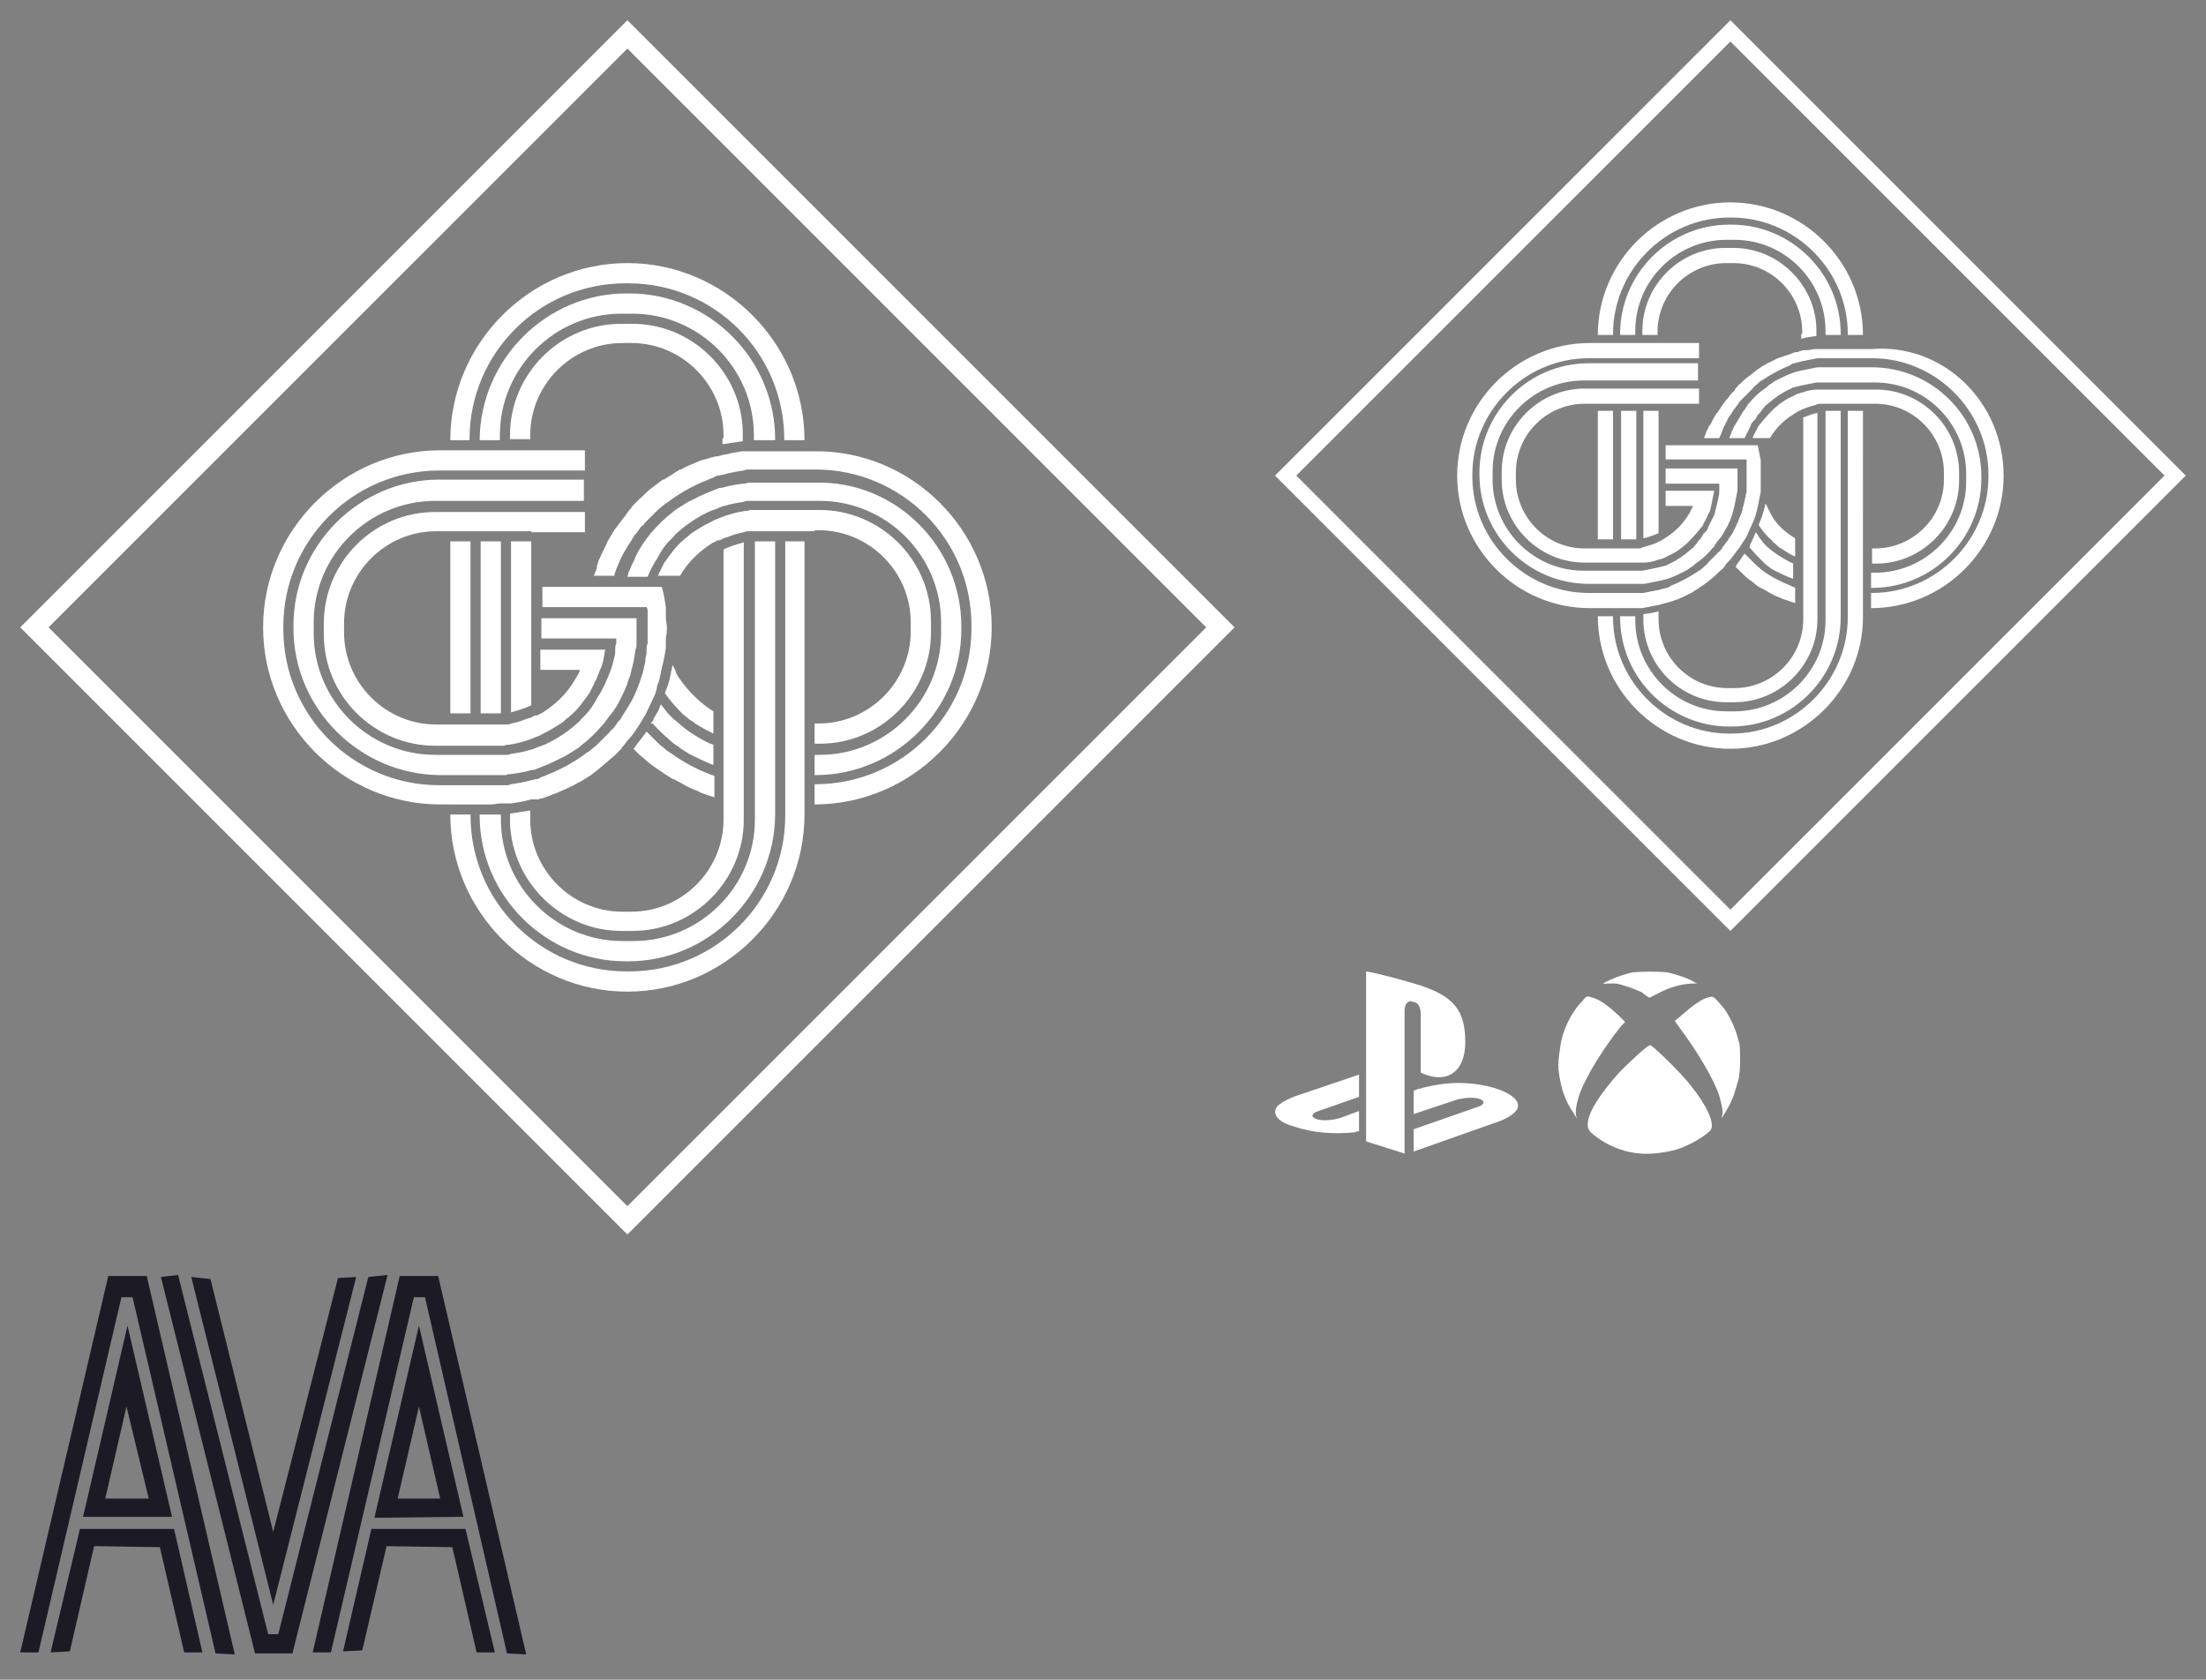 <svg width="218" height="166" viewBox="0 0 218 166" xmlns="http://www.w3.org/2000/svg" xmlns:xlink="http://www.w3.org/1999/xlink"><rect x="0" y="0" width="218" height="166" fill="#808080" stroke="none"/><svg width="54" height="41.5" viewBox="-2 -2 54 41.5" y="124"><path fill="#1c1b25" d="M8.7.1h3.8l8.7 37.4-1.9-.1-8.2-35.2H10L1.8 37.3H0L8.7.1zm-2.8 25h9.3L18 37.3h-1.8l-2.4-10.4-6.5-.1-2.4 10.4-1.9.1 2.9-12.2zM10.6 5L15 23.9H6.2C6.2 24 10.6 5 10.6 5zm2.1 17.1L10.5 13l-2.1 9.1h4.3zM15.6 0l8.9 35.5h1L34.4.2l1.9-.2-9.4 37.4h-3.7L13.9.2l1.7-.2zm3.2.4l6.2 25L31.4.3l1.8-.1L25 32.6 16.9.2l1.9.2zM37.5.1h3.8L50 37.5l-1.9-.1L40 2.2h-1.1l-8.2 35.1h-1.8L37.5.1zm-2.8 25H44l2.9 12.2h-1.8l-2.4-10.4-6.5-.1-2.4 10.3-1.9.1 2.8-12.1zM39.4 5l4.4 18.9-8.8.1 4.4-19zm2.1 17.1L39.4 13l-2.1 9.1h4.2z"/></svg><svg width="124" height="124" viewBox="-2 -2 124 124"><path fill="#fff" d="M60 0L0 60l60 60 60-60L60 0zM2.8 60L60 2.8 117.2 60 60 117.2 2.8 60zm45.7-8.5h2v16.2c-.6.3-1.3.5-2 .7V51.5zm-2 0h1v17h-2v-17h1zm9.3-4c-.1 0-.1 0 0 0H41c-6.6 0-12 5.4-12 12v1.1c0 6.6 5.4 12 12 12h7c.2 0 .3 0 .5-.1.7-.1 1.3-.2 1.9-.4h.1c.2-.1.3-.1.5-.2s.3-.1.5-.2c.1 0 .2-.1.3-.1 1.1-.5 2.2-1.2 3.1-2 .2-.2.4-.3.5-.5l.5-.5c.3-.3.5-.6.7-.9.1-.2.2-.3.3-.5.1-.2.2-.4.3-.5.3-.5.6-1.1.8-1.6.1-.2.1-.3.2-.5s.1-.3.2-.5c.1-.3.2-.7.3-1.1.1-.3.1-.6.1-.9 0-.2 0-.3.1-.5v-.5h-7.4v-2h9.4v2.6c0 .2 0 .3-.1.5-.1.7-.2 1.4-.4 2 0 .2-.1.3-.1.5-.1.2-.1.3-.2.5 0 .1-.1.2-.1.4-.1.2-.2.4-.3.7l-.3.6c-.3.7-.7 1.3-1.2 1.9-.1.1-.2.3-.3.4-.1.1-.2.3-.3.4l-.1.1c-.6.7-1.3 1.4-2.1 2-.2.2-.4.3-.7.5-.3.2-.5.3-.8.5-.8.4-1.6.8-2.4 1.1-.2.1-.3.1-.5.2s-.3.1-.5.1c-.6.2-1.3.3-2 .4-.2 0-.3 0-.5.1h-6.6C33.5 74.5 27 68 27 60.1v-.3c0-7.9 6.5-14.4 14.4-14.4h14.3v2.1h.1zm-13.3 4h2v17h-2v-17zm8-1h-9.4c-5 0-9.1 4.1-9.1 9.1v.9c0 5 4.1 9.1 9.1 9.1H48c.2 0 .3 0 .5-.1.5-.1.9-.2 1.4-.4.2-.1.4-.1.6-.2.2-.1.3-.2.5-.2h.1c.2-.1.3-.2.4-.2 1.3-.8 2.5-1.9 3.3-3.3.1-.2.2-.3.3-.5.1-.2.2-.3.2-.5h-3.9v-2h6.4c-.1.7-.2 1.4-.5 2-.1.2-.1.3-.2.5s-.1.3-.2.5c-.1.1-.1.2-.2.4l-.3.6c-.1.2-.2.4-.3.5-.5.7-1 1.4-1.7 2-.2.2-.4.3-.6.5-.2.2-.4.3-.7.5-.6.4-1.2.7-1.8 1-.2.1-.3.1-.5.2s-.3.1-.5.2c-.6.2-1.3.4-2 .5-.2 0-.3 0-.5.1H41c-6 0-11-4.9-11-11v-1.1c0-6 4.9-11 11-11h14.8v2h-5.3zm-8 27h-1C31.9 77.5 24 69.6 24 60s7.9-17.5 17.5-17.5h14.3v2H41.4c-8.5 0-15.4 6.9-15.4 15.4v.3c0 8.5 6.9 15.4 15.4 15.4H48c.2 0 .3 0 .5-.1.7-.1 1.3-.2 2-.4.2 0 .3-.1.5-.1s.3-.1.5-.2.4-.1.5-.2c1.3-.5 2.6-1.2 3.7-2 .2-.2.5-.3.7-.5.2-.2.4-.3.6-.5l1.2-1.2c.1-.1.2-.3.4-.4.1-.1.2-.3.3-.4.1-.2.2-.3.4-.5.1-.2.2-.3.3-.5.2-.3.3-.5.5-.8.1-.2.2-.3.3-.5l.3-.6c.2-.5.5-1.1.6-1.6.1-.2.1-.3.2-.5 0-.2.1-.3.1-.5.1-.4.2-.7.2-1.1.1-.3.1-.6.1-.9 0-.2 0-.3.1-.5v-3.1c0-.2 0-.3-.1-.5H51.6v-2h11.8c.2.7.3 1.3.4 2v1c0 .3.1.7.1 1 0 .3 0 .7-.1 1v1c-.1.7-.2 1.3-.4 2 0 .2-.1.3-.1.5s-.1.3-.1.5c0 .1-.1.2-.1.4-.1.2-.2.4-.2.7-.1.2-.1.4-.2.6-.3.6-.6 1.3-.9 1.9-.1.2-.2.3-.3.5-.1.2-.2.3-.3.5-.4.6-.7 1.1-1.2 1.6-.1.1-.2.3-.3.4-.1.1-.2.2-.3.4l-.1.1-.5.5c-.8.7-1.6 1.4-2.4 2-.3.2-.5.3-.8.5-.3.2-.6.3-.9.5-1 .5-2 .9-3.1 1.3-.2 0-.3.1-.5.1h-.6c-.7.2-1.3.3-2 .4h-1c-.3 0-.7.1-1 .1h-4zm30-36V41c0-6.6-5.4-12-12-12h-1.1c-6.6 0-12 5.4-12 12v.5h-2v-.1C45.5 33.5 52 27 59.9 27h.3c7.9 0 14.4 6.5 14.4 14.4v.1h-2.1zm-3-.2V41c0-5-4.1-9.1-9.1-9.1h-.9c-5 0-9.1 4.1-9.1 9.1v.4h-2V41c0-6 4.9-11 11-11h1.1c5.9 0 10.8 4.8 10.9 10.7v.9c-.7.1-1.3.2-2 .3v-.6zm-25 .2h-2C42.5 31.9 50.4 24 60 24s17.5 7.9 17.5 17.5h-2v-.1c0-8.5-6.9-15.4-15.4-15.4h-.3c-8.5 0-15.4 6.9-15.4 15.4v.1zm34 9H72c-.2 0-.3 0-.5.1-.5.1-.9.2-1.4.4-.2.1-.4.1-.6.2-.2.1-.3.2-.5.2h-.1c-.2.1-.3.2-.4.2-1.3.8-2.5 1.9-3.3 3.3H63c.1-.1.1-.2.2-.4l.3-.6c.1-.2.2-.4.3-.5.5-.7 1-1.4 1.7-2 .2-.2.4-.3.6-.5.2-.2.4-.3.7-.5.6-.4 1.2-.7 1.8-1 .2-.1.3-.1.5-.2s.3-.1.5-.2c.6-.2 1.3-.4 2-.5.2 0 .3 0 .5-.1H79c6 0 11 4.9 11 11v1.1c0 6-4.9 11-11 11h-.5v-2h.4c5 0 9.1-4.1 9.1-9.1v-.9c0-5-4.1-9.1-9.1-9.1h-.4zm-16.8 1c.1-.1.2-.3.3-.4.1-.1.2-.3.3-.4l.1-.1c.6-.7 1.3-1.4 2.1-2 .2-.2.4-.3.7-.5.3-.2.5-.3.8-.5.8-.4 1.6-.8 2.4-1.1.2-.1.3-.1.5-.2s.3-.1.5-.1c.6-.2 1.3-.3 2-.4.2 0 .3 0 .5-.1h6.7C86.5 45.5 93 52 93 59.9v.3c0 7.9-6.5 14.4-14.4 14.4h-.1v-2h.5c6.6 0 12-5.4 12-12v-1.1c0-6.6-5.4-12-12-12h-7c-.2 0-.3 0-.5.1-.7.1-1.3.2-1.9.4h-.1c-.2.1-.3.1-.5.2s-.3.1-.5.2c-.1 0-.2.1-.3.1-1.1.5-2.2 1.2-3.1 2-.2.2-.4.3-.5.5l-.5.5c-.3.3-.5.6-.7.9-.1.2-.2.3-.3.5-.1.2-.2.4-.3.5-.3.5-.6 1.1-.8 1.6h-2c0-.1.1-.2.1-.4.1-.2.2-.4.3-.7l.3-.6c.2-.6.6-1.2 1-1.8zm6.8 16.8v2.2c-.6-.3-1.2-.6-1.8-1-.2-.2-.5-.3-.7-.5-.2-.2-.4-.3-.6-.5-.6-.6-1.2-1.3-1.7-2 .2-.5.4-1 .5-1.5 0-.2.1-.3.1-.5s.1-.3.1-.5c0-.1.1-.2.1-.3 0 .1.1.2.1.3.1.2.2.3.2.5.1.2.2.3.3.5.9 1.3 2.1 2.5 3.4 3.3zM96 60c0 9.6-7.9 17.5-17.5 17.5v-2h.1c8.5 0 15.4-6.9 15.4-15.4v-.3c0-8.5-6.9-15.4-15.4-15.4H72c-.2 0-.3 0-.5.1-.7.1-1.3.2-2 .4-.2 0-.3.1-.5.1s-.3.1-.5.2-.4.1-.5.2c-1.3.5-2.6 1.2-3.7 2-.2.2-.5.3-.7.5-.2.2-.4.3-.6.5l-1.2 1.2c-.1.1-.2.3-.4.4-.1.1-.2.3-.3.4-.1.2-.2.3-.4.5-.1.2-.2.3-.3.5-.2.3-.3.5-.5.8-.1.2-.2.3-.3.5l-.3.6c-.2.5-.5 1.1-.6 1.6h-2c0-.1.1-.2.1-.3.1-.2.2-.4.2-.7.1-.2.1-.4.2-.6 0-.1.1-.1.1-.2.2-.5.5-1 .7-1.5 0-.1.1-.1.1-.2.1-.2.2-.3.3-.5.1-.2.2-.3.3-.5l.9-1.2c.1-.1.2-.2.3-.4.1-.1.2-.3.3-.4.1-.1.2-.2.3-.4l.1-.1.5-.5.1-.1c.4-.3.7-.7 1.1-1l1.2-.9h.1c.3-.2.5-.3.8-.5.1-.1.2-.1.3-.2.2-.1.3-.2.5-.3h.1c.5-.3 1-.5 1.5-.7.4-.2.8-.3 1.2-.4.1 0 .2-.1.3-.1.2 0 .3-.1.5-.1h.1c.1 0 .3-.1.4-.1.3-.1.6-.1.9-.2.4-.1.7-.1 1.1-.2h7.2C88.1 42.5 96 50.4 96 60zm-20.5-8.5h2v27C77.5 88.1 69.6 96 60 96s-17.5-7.9-17.5-17.5h2v.1c0 8.5 6.9 15.4 15.4 15.4h.3c8.5 0 15.4-6.9 15.4-15.4V51.5zm-6 .8c.6-.3 1.3-.5 2-.7V79c0 6-4.9 11-11 11h-1.1c-5.9 0-10.8-4.8-11-10.7v-.9c.7-.1 1.3-.2 2-.3v.9c0 5 4.1 9.1 9.1 9.1h.9c5 0 9.1-4.1 9.1-9.1V52.3zm-7 17.2h-.2s0-.1.1-.1c.1-.1.2-.3.2-.4.1-.2.2-.3.3-.5.2-.3.3-.6.4-.9.2.3.5.6.7.9l.5.5c.2.2.4.3.6.5.9.8 2 1.5 3.1 2 .1 0 .2.1.3.1v2c-.8-.3-1.6-.7-2.4-1.1-.3-.2-.5-.3-.8-.5-.2-.2-.4-.3-.7-.5-.7-.6-1.5-1.3-2.1-2zm-15 9v.5c0 6.6 5.4 12 12 12h1.1c6.6 0 12-5.4 12-12V51.5h2v27.1C74.5 86.5 68 93 60.1 93h-.3c-7.9 0-14.4-6.5-14.4-14.4v-.1h2.1zm14.4-8.2l1.2 1.2c.2.2.4.3.6.5.2.2.4.3.7.5 1.1.8 2.4 1.5 3.7 2 .2.1.4.1.5.2v2.1c-.5-.2-1.1-.3-1.6-.6-.5-.2-1-.4-1.5-.7-.3-.2-.6-.3-.9-.5h-.1c-.3-.2-.5-.3-.8-.5-.4-.3-.9-.6-1.3-.9-.4-.3-.8-.7-1.2-1l-.5-.5-.1-.1c.1-.1.2-.2.3-.4.4-.5.7-.9 1-1.3z"/></svg><svg width="94" height="94" viewBox="-2 -2 94 94" x="124"><path fill="#fff" d="M45 0L0 45l45 45 45-45L45 0zM2.1 45L45 2.1 87.9 45 45 87.9 2.1 45zm34.3-6.4h1.5v12.1c-.5.2-1 .4-1.5.5V38.6zm-1.5 0h.8v12.7h-1.5V38.6h.7zm6.9-3H30.5c-4.9 0-9 4-9 9v.8c0 4.9 4 9 9 9h5.8l1.5-.3c.1 0 .3-.1.4-.1.1 0 .3-.1.4-.1.1 0 .2-.1.2-.1.9-.4 1.6-.9 2.3-1.5.1-.1.3-.2.4-.4.1-.1.2-.2.3-.4.2-.2.4-.4.5-.7l.3-.3c.1-.1.2-.3.2-.4l.6-1.2c0-.1.1-.2.1-.4 0-.1.1-.2.1-.4.1-.3.1-.5.2-.8 0-.2.1-.4.1-.7v-.8h-5.3v-1.5h7.1v2.2l-.3 1.5c0 .1-.1.3-.1.4 0 .1-.1.2-.1.4 0 .1-.1.2-.1.3-.1.2-.1.3-.2.5-.1.1-.1.3-.2.4-.3.5-.5 1-.9 1.4-.1.1-.2.2-.2.3-.1.1-.2.2-.2.3 0 0 0 .1-.1.1-.5.6-1 1.1-1.6 1.5-.2.1-.3.3-.5.4-.2.1-.4.3-.6.4-.6.3-1.2.6-1.8.8-.1 0-.2.1-.4.1-.1 0-.2.1-.4.1l-1.5.3H31c-5.9 0-10.8-4.8-10.8-10.8v-.2c0-5.9 4.8-10.8 10.8-10.8h10.8v1.7zm-9.9 3h1.5v12.7h-1.5V38.6zm6-.7h-7.3c-3.7 0-6.8 3-6.8 6.8v.7c0 3.7 3 6.8 6.8 6.8h5.3c.1 0 .3 0 .4-.1.4-.1.7-.2 1-.3.2-.1.3-.1.5-.2.1-.1.3-.1.4-.2.1-.1.2-.1.3-.2 1-.6 1.8-1.4 2.4-2.4.1-.1.1-.2.2-.4.1-.1.1-.2.2-.4h-2.7v-1.5h4.8l-.3 1.5c0 .1-.1.3-.1.4 0 .1-.1.3-.2.4 0 .1-.1.2-.1.3-.1.2-.2.3-.2.4-.1.1-.2.3-.2.4-.4.5-.8 1-1.3 1.5l-.4.4c-.2.1-.3.3-.5.4-.4.3-.9.6-1.4.8-.1.1-.2.1-.4.2-.1 0-.2.1-.4.1-.5.2-1 .3-1.5.3h-5.8c-4.5 0-8.2-3.7-8.2-8.2v-.8c0-4.5 3.7-8.2 8.2-8.2h11.3v1.5h-4zm-6 20.2h-.8C23.9 58.1 18 52.2 18 45c0-7.2 5.9-13.1 13.1-13.1h10.8v1.5h-11 .1c-6.3 0-11.5 5.2-11.5 11.5v.2c0 6.3 5.2 11.5 11.5 11.5h5.4l1.5-.3c.1 0 .3-.1.4-.1.1 0 .3-.1.4-.1.1 0 .3-.1.4-.2 1-.4 1.9-.9 2.8-1.5.2-.1.3-.2.5-.4.1-.1.3-.2.4-.4l.9-.9.3-.3c.1-.1.2-.2.2-.3.1-.1.2-.2.3-.4.1-.1.2-.2.3-.4.1-.2.3-.4.4-.6.1-.1.1-.3.2-.4.1-.1.1-.3.2-.4.2-.4.3-.8.5-1.2 0-.1.1-.2.1-.4 0-.1.1-.3.1-.4.1-.3.1-.5.2-.8 0-.2.1-.4.1-.7v-3h-8V42h9.1l.3 1.5v3.1l-.3 1.5c0 .1-.1.3-.1.4 0 .1-.1.3-.1.4 0 .1-.1.2-.1.3-.1.2-.1.3-.2.5-.1.1-.1.3-.2.4-.2.5-.4 1-.7 1.4-.1.1-.1.2-.2.3-.1.1-.1.2-.2.3l-.9 1.2-.3.3c-.1.1-.2.2-.2.3l-.1.1c-.1.1-.2.3-.4.4-.6.6-1.2 1.1-1.8 1.5-.2.1-.4.3-.6.4-.2.1-.4.3-.7.4-.7.4-1.5.7-2.3.9-.1 0-.3.1-.4.1s-.2.1-.4.1l-1.5.3h-4.4zm22.5-27v-.4c0-4.9-4-9-9-9h-.8c-4.9 0-9 4-9 9v.4h-1.5V31c0-5.9 4.8-10.8 10.8-10.8h.2C51 20.2 55.9 25 55.9 31v.1h-1.5zm-2.3-.1v-.2c0-3.7-3-6.8-6.8-6.8h-.7c-3.7 0-6.8 3-6.8 6.8v.3h-1.5v-.4c0-4.5 3.7-8.2 8.2-8.2h.8c4.4 0 8.1 3.6 8.2 8v.7c-.5.1-1 .1-1.5.3V31zm-18.7.1h-1.5C31.9 23.9 37.8 18 45 18c7.2 0 13.1 5.9 13.1 13.1h-1.5V31c0-6.3-5.2-11.5-11.5-11.5h-.2c-6.3 0-11.5 5.2-11.5 11.5v.1zm25.5 6.8h-5c-.1 0-.3 0-.4.1-.4.1-.7.2-1 .3-.2.1-.3.1-.5.2-.1.1-.3.1-.4.2-.1.1-.2.1-.3.2-1 .6-1.8 1.4-2.4 2.4h-1.7c0-.1.1-.2.1-.3.1-.2.2-.3.2-.4.1-.1.2-.3.2-.4.4-.5.8-1 1.3-1.5l.4-.4c.2-.1.3-.3.5-.4.4-.3.9-.6 1.4-.8.1-.1.2-.1.4-.2.1 0 .2-.1.4-.1.5-.2 1-.3 1.5-.3h5.8c4.5 0 8.2 3.7 8.2 8.2v.8c0 4.5-3.7 8.2-8.2 8.2H59v-1.5h.3c3.7 0 6.8-3 6.8-6.8v-.7c0-3.7-3-6.8-6.8-6.8h-.4zm-12.6.7c.1-.1.2-.2.2-.3.1-.1.2-.2.2-.3 0 0 0-.1.1-.1.5-.6 1-1.1 1.6-1.5.2-.1.3-.3.5-.4.2-.1.4-.3.6-.4.6-.3 1.2-.6 1.8-.8.1 0 .2-.1.4-.1.1 0 .2-.1.4-.1l1.5-.3H59c5.9 0 10.8 4.8 10.8 10.8v.2c0 5.9-4.8 10.8-10.8 10.8h-.1v-1.5h.4c4.9 0 9-4 9-9v-.8c0-4.9-4-9-9-9h-5.8l-1.5.3c-.1 0-.3.1-.4.1-.1 0-.3.1-.4.1-.1 0-.2.1-.2.1-.9.4-1.6.9-2.3 1.5-.1.1-.3.2-.4.4-.1.1-.2.2-.3.4-.2.2-.4.4-.5.7l-.3.3c-.1.1-.2.3-.2.4l-.6 1.2h-1.5c0-.1.1-.2.1-.3.1-.2.1-.3.2-.5.1-.1.1-.3.2-.4l.9-1.5zm5.1 12.6V53c-.5-.2-.9-.5-1.4-.8-.2-.1-.3-.2-.5-.4-.1-.1-.3-.2-.4-.4-.5-.4-.9-.9-1.3-1.5.1-.4.3-.7.4-1.1 0-.1.1-.2.1-.4 0-.1.1-.2.1-.4 0-.1 0-.1.1-.2 0 .1.1.1.1.2.1.1.1.3.2.4.1.1.1.3.2.4.5 1 1.4 1.8 2.4 2.4zM72 45c0 7.2-5.9 13.1-13.1 13.1v-1.5h.1c6.3 0 11.5-5.2 11.5-11.5v-.2c0-6.3-5.2-11.5-11.5-11.5h-5.4l-1.5.3c-.1 0-.3.1-.4.1-.1 0-.3.1-.4.1-.1 0-.3.1-.4.2-1 .4-1.9.9-2.8 1.5-.2.1-.3.2-.5.4-.1.1-.3.2-.4.4l-.9.9-.3.3c-.1.1-.2.2-.2.3-.1.1-.2.2-.3.4-.1.1-.2.2-.3.4-.1.2-.3.4-.4.6-.1.1-.1.3-.2.4-.1.1-.1.3-.2.4-.2.4-.3.8-.5 1.2h-1.5c0-.1.1-.2.1-.3.1-.2.1-.3.2-.5.1-.1.1-.3.2-.4 0 0 0-.1.1-.1.2-.4.4-.8.6-1.1 0 0 0-.1.1-.1.1-.1.1-.2.2-.3.1-.1.1-.2.2-.3.2-.3.4-.6.7-.9.1-.1.1-.2.2-.3l.3-.3c.1-.1.2-.2.2-.3l.1-.1c.1-.1.2-.3.4-.4.3-.3.5-.5.8-.7.3-.2.6-.5.9-.7.2-.1.4-.3.6-.4.1 0 .2-.1.2-.1.1-.1.2-.1.4-.2.4-.2.7-.4 1.1-.5l.9-.3c.1 0 .2-.1.2-.1.1 0 .2-.1.4-.1h.1c.1 0 .2-.1.3-.1.2-.1.5-.1.7-.1.3 0 .5-.1.8-.1h5.5C66.1 31.9 72 37.8 72 45zm-15.4-6.4h1.5V59c0 7.1-5.9 13-13.1 13-7.2 0-13.1-5.9-13.1-13.1h1.5v.1c0 6.3 5.2 11.5 11.5 11.5h.2c6.3 0 11.5-5.2 11.5-11.5V38.6zm-4.5.7c.5-.2 1-.4 1.5-.5v20.4c0 4.5-3.7 8.2-8.2 8.2h-.8c-4.5 0-8.1-3.6-8.2-8v-.7c.5-.1 1-.1 1.5-.3v.8c0 3.7 3 6.8 6.8 6.8h.7c3.7 0 6.8-3 6.8-6.8V39.3zm-5.2 12.8h-.1.1c0-.2.1-.3.1-.4.1-.1.1-.2.2-.4s.2-.4.3-.7c.2.2.3.5.5.7.1.1.2.3.3.4l.4.4c.7.6 1.5 1.1 2.3 1.5.1 0 .2.1.2.1v1.5c-.6-.2-1.2-.5-1.8-.8-.2-.1-.4-.2-.6-.4-.2-.1-.3-.2-.5-.4-.4-.4-.9-.9-1.4-1.5zm-11.3 6.8v.4c0 4.9 4 9 9 9h.8c4.9 0 9-4 9-9V38.6h1.5V59c0 5.9-4.8 10.8-10.8 10.8h-.2C39 69.8 34.1 65 34.1 59v-.1h1.5zm10.8-6.2l.9.9.4.4c.2.1.3.3.5.4.8.6 1.8 1.1 2.8 1.5.1.1.3.1.4.2v1.5c-.4-.1-.8-.3-1.2-.4-.4-.2-.8-.3-1.1-.5-.2-.1-.4-.2-.7-.4l-.6-.3c-.3-.2-.6-.5-.9-.7-.3-.2-.6-.5-.9-.8l-.4-.4-.1-.1c.1-.1.1-.2.2-.3.3-.4.5-.7.7-1z"/></svg><svg width="28" height="22" viewBox="-2 -2 28 22" x="124" y="94"><path fill="#fff" d="M23.8 13.8c-.5.6-1.6 1-1.6 1l-8.5 3v-2.2l6.3-2.2c.7-.2.8-.6.2-.8-.6-.2-1.6-.1-2.3.1l-4.2 1.4v-2.3l.2-.1s1.2-.4 2.9-.6c1.7-.2 3.8 0 5.4.6 1.8.7 2.1 1.5 1.6 2.1zM14.4 10V4.4c0-.7-.1-1.3-.8-1.4-.5-.2-.8.3-.8.9V18L9 16.8V0c1.7.3 4.1 1 5.4 1.4 3.3 1.1 4.4 2.5 4.4 5.6 0 3-1.9 4.2-4.4 3zM1.8 15.3c-1.9-.5-2.2-1.6-1.3-2.2.8-.6 2.2-1 2.2-1l5.6-1.9v2.2l-4 1.4c-.7.2-.8.6-.2.8.6.2 1.6.1 2.3-.1l1.9-.7v2c-.1 0-.3 0-.4.1-2 .2-4.1.1-6.1-.6z"/></svg><svg width="22" height="22" viewBox="-2 -2 22 22" x="152" y="94"><path fill="#fff" d="M13.1 11.3c1.6 2 2.3 3.6 2 4.3-.3.5-2.1 1.6-3.4 2-1.1.3-2.5.5-3.6.4-1.4-.1-2.8-.6-4-1.4-1-.7-1.2-.9-1.2-1.5 0-1.1 1.2-3 3.2-5.2 1.2-1.2 2.8-2.7 3-2.6.3.1 3 2.7 4 4zM6.2 5.4l.4-.4-.7-.7c-1.1-1-1.8-1.5-2.5-1.7-.6-.2-.6-.2-1 .3C1.3 4 .4 5.8.2 7.4 0 8.6 0 9 0 9.6c.2 1.8.6 3.1 1.5 4.4.3.5.4.6.3.4-.2-.4 0-1.4.3-2.3.7-1.9 2.5-4.7 4.1-6.7zm11.7 1.8c-.3-1.3-.8-2.5-1.5-3.5-.5-.6-1-1.2-1.2-1.2-.3 0-.9.2-1.3.5-.5.3-1 .7-1.8 1.4l-.6.5.5.7c1.6 2.1 3.4 5.1 3.9 6.7.2.7.4 1.5.3 1.9-.1.3-.1.3 0 .2.2-.3.7-1.1.9-1.6.3-.6.5-1.5.7-2.1.2-.9.2-2.6.1-3.5zm-13.1-6h.9c.6.1 1.8.5 2.6.9.3.3.7.5.7.5l.8-.4c1.3-.7 2.6-1 3.5-1h.4l-.2-.1c-.6-.4-1.8-.8-2.7-1C9.9 0 8.2 0 7.3.1c-.8.2-1.4.4-2.1.7-.9.4-.9.5-.4.4z"/></svg></svg>